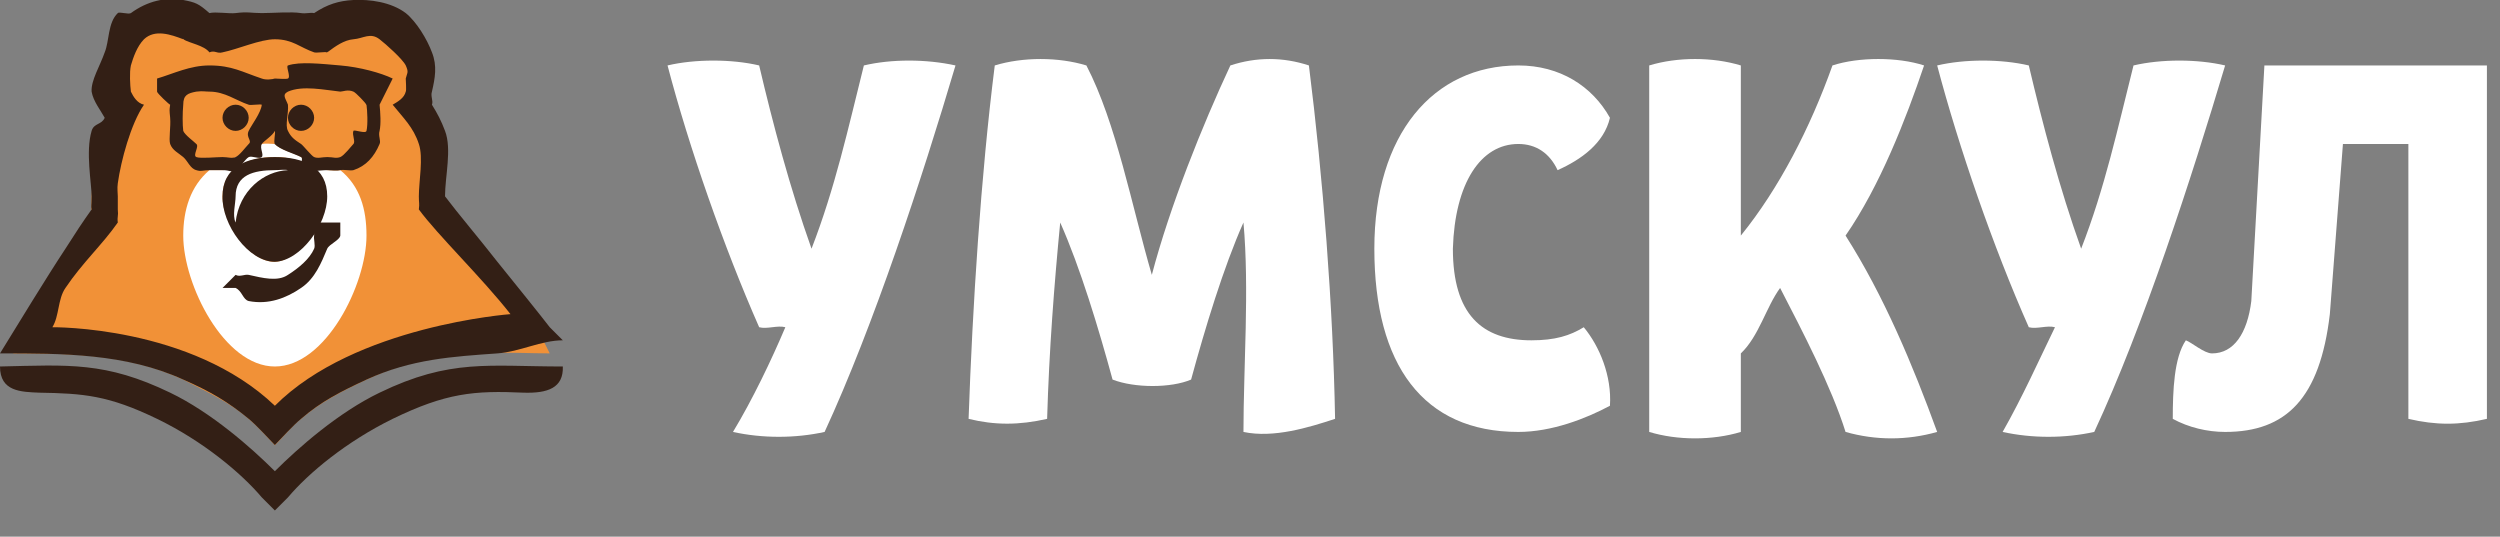 <svg width="191" height="41" viewBox="0 0 191 41" fill="none" xmlns="http://www.w3.org/2000/svg">
<rect x="0" y="0" width="191" height="41" fill="#808080" stroke="none"/>
<g clip-path="url(#clip0_1_320)">
<path d="M19 32C19.59 32.489 20.469 33.449 21 34C20.882 33.878 21.118 34.122 21 34C20.882 34.184 21.118 33.878 21 34C21.531 33.511 22.41 32.428 23 32C24.475 30.715 26.171 29.857 28 29C31.245 27.47 33.755 27.183 37 27C38.593 26.878 40.407 27 42 27L41 25C40.351 24.143 38.357 22.652 37 21C35.643 19.226 35.003 17.346 34 16C34 15.633 34 15.122 34 15C34 13.531 33.472 12.346 33 11C32.764 10.266 32.354 9.673 32 9C32.118 8.755 31.941 8.306 32 8C32.236 7.021 32.413 6.04 32 5C31.646 4.082 30.767 2.612 30 2C28.938 1.143 28.18 0.939 27 1C25.879 1.061 24.944 2.327 24 3C23.705 2.939 23.295 2.061 23 2C22.292 1.878 21.826 2 21 2C20.233 2 18.885 1.878 18 2C17.528 2.061 17.413 2.878 17 3C16.115 2.205 14.944 1.184 14 1C12.702 0.755 11.18 1.143 10 2C9.823 2.122 10.118 1.878 10 2C9.292 2.673 8.295 4.205 8 5C7.646 5.979 7.882 7.143 8 8C8.118 8.734 8.705 8.449 9 9C8.764 9.551 8.177 10.449 8 11C7.528 12.53 7 13.96 7 15C7 15.734 6.941 16.694 7 17C6.41 17.918 5.708 18.837 5 20C3.584 22.203 2.357 24.797 1 27C5.542 27 9.753 27.042 14 29C15.77 29.918 17.525 30.715 19 32Z" fill="#F19137"/>
<path d="M18 10C18.538 10 19 9.538 19 9C19 8.462 18.538 8 18 8C17.462 8 17 8.462 17 9C17 9.538 17.462 10 18 10Z" fill="#331F15"/>
<path d="M23 10C23.538 10 24 9.538 24 9C24 8.462 23.538 8 23 8C22.462 8 22 8.462 22 9C22 9.538 22.462 10 23 10Z" fill="#331F15"/>
<path d="M23 12C22.769 11.938 23.174 12.123 23 12C22.537 11.693 21.347 11.43 21 11C20.884 11 21.116 11 21 11C20.711 11 20.289 10.939 20 11C19.826 11.245 19.174 11.816 19 12C18.826 12.184 19.174 11.877 19 12C18.769 12.123 18.231 11.938 18 12C17.537 12.184 17.578 13 17 13C16.884 13 16.116 13 16 13C14.554 14.227 14 16.036 14 18C14 21.744 17.124 28 21 28C24.876 28 28 21.744 28 18C28 15.975 27.504 14.227 26 13C25.768 13.061 25.289 13 25 13C24.421 12.877 23.463 12.123 23 12ZM17 15C17 12.852 18.917 12 21 12C23.083 12 24 12.852 24 15C24 17.148 22.909 19.939 21 20C19.149 20.061 17 17.148 17 15Z" fill="white"/>
<path d="M22 21C21.212 21.536 20.069 21.238 19 21C18.663 20.94 18.337 21.179 18 21L17 22H18C18.506 22.238 18.55 22.881 19 23C20.519 23.298 21.875 22.774 23 22C24.069 21.285 24.55 20.072 25 19C25.169 18.643 25.944 18.357 26 18V17H24V18C23.944 18.238 24.113 18.762 24 19C23.663 19.774 22.844 20.464 22 21Z" fill="#331F15"/>
<path d="M21 20C22.954 19.937 25 17.159 25 15C25 12.778 23.198 12 21 12C18.802 12 17 12.778 17 15C16.939 17.159 18.985 20 21 20Z" fill="#331F15"/>
<path d="M22 13C21.738 12.932 21.328 13 21 13C19.361 13 18 13.373 18 15C18 15.543 17.738 16.458 18 17C18.262 14.559 20.164 13.068 22 13Z" fill="white"/>
<path d="M13 8C12.94 8.433 12.94 8.381 13 9C13.06 9.681 12.881 10.629 13 11C13.179 11.495 13.642 11.69 14 12C14.358 12.309 14.523 12.876 15 13C15.358 13.124 15.523 13 16 13C16.119 13 16.881 13 17 13C17.596 13 17.583 13.186 18 13C18.238 12.938 18.762 12.124 19 12C19.238 11.876 19.821 12.186 20 12C20.179 11.814 19.821 11.309 20 11C20.179 10.752 20.821 10.371 21 10C20.941 10.062 21.06 9.938 21 10C21.06 10.186 20.881 10.814 21 11C20.821 10.814 21.119 11.186 21 11C21.358 11.433 22.523 11.752 23 12C23.238 12.124 22.762 12.938 23 13C23.477 13.186 24.404 13 25 13C25.298 13 25.702 13.062 26 13C26.298 12.938 26.762 13.062 27 13C27.954 12.691 28.583 11.99 29 11C29.119 10.752 28.881 10.371 29 10C29.119 9.443 29.06 8.619 29 8C29 7.814 29 8.186 29 8C28.94 7.938 29.06 8.062 29 8L30 6C29.106 5.567 27.49 5.124 26 5C24.57 4.876 22.894 4.69 22 5C21.821 5.062 22.238 5.876 22 6C21.94 6.062 22.06 5.938 22 6C21.881 6.062 21.119 6 21 6C20.821 6.062 20.298 6.124 20 6C18.51 5.505 17.729 5 16 5C14.51 5 13.252 5.629 12 6V7C12 7.124 12.94 8 13 8ZM22 7C23.132 6.505 24.808 6.876 26 7C26.179 7 26.583 6.814 27 7C27.179 7.062 27.941 7.876 28 8C27.94 7.938 28 8.062 28 8C27.94 7.938 28 8.062 28 8C27.94 7.876 28 8.124 28 8C28.06 8.433 28.119 9.505 28 10C27.94 10.248 27.06 9.876 27 10C26.881 10.309 27.179 10.814 27 11C26.821 11.186 26.298 11.876 26 12C25.642 12.124 25.477 12 25 12C24.583 12 24.298 12.124 24 12C23.821 11.938 23.119 11.062 23 11C22.523 10.69 22.238 10.495 22 10C21.762 9.567 22.06 8.681 22 8C21.821 7.505 21.523 7.247 22 7ZM14 8C14 7.257 14.344 7.124 15 7C15.536 6.938 15.642 7 16 7C17.192 7 18.046 7.69 19 8C19.119 8.062 19.881 7.938 20 8C20 7.814 20 8.124 20 8C19.94 8.619 19.238 9.505 19 10C18.762 10.495 19.298 10.752 19 11C18.762 11.248 18.298 11.876 18 12C17.702 12.124 17.417 12 17 12C16.523 12 15.298 12.124 15 12C14.702 11.876 15.238 11.186 15 11C14.821 10.814 14.119 10.309 14 10C13.94 9.876 14 10.248 14 10C13.94 9.567 13.94 8.619 14 8Z" fill="#331F15"/>
<path d="M3 30C6.375 30.058 8.276 30.197 12 32C15.491 33.687 18.429 36.139 20 38L21 39L22 38C23.571 36.139 26.451 33.745 30 32C34.073 30.022 36.218 29.826 40 30C41.862 30.058 43.058 29.629 43 28C37.356 28 34.411 27.382 29 30C25.858 31.513 22.804 34.197 21 36C19.196 34.197 16.142 31.513 13 30C8.055 27.615 5.236 27.884 0 28C0 29.92 1.604 29.942 3 30Z" fill="#331F15"/>
<path d="M19 32C19.593 32.485 20.466 33.454 21 34C20.881 33.878 21.119 34.121 21 34C20.881 34.121 21.119 33.878 21 34C21.534 33.454 22.407 32.485 23 32C24.542 30.665 26.043 29.91 28 29C31.44 27.422 34.619 27.242 38 27C39.72 26.878 41.339 26 43 26L42 25C41.348 24.15 39.423 21.76 38 20C36.577 18.18 35.008 16.335 34 15C34 14.636 34 15.182 34 15C34 13.483 34.534 11.396 34 10C33.703 9.211 33.415 8.667 33 8C33.118 7.696 32.881 7.364 33 7C33.237 5.968 33.415 5.031 33 4C32.644 3.029 31.83 1.667 31 1C29.873 0.15 28.245 -0.061 27 -0C25.873 0.061 25.008 0.332 24 1C23.703 0.939 23.356 1.061 23 1C22.229 0.879 20.89 1 20 1C19.17 1 18.949 0.879 18 1C17.526 1.061 16.474 0.879 16 1C15.17 0.272 14.949 0.182 14 -0C12.636 -0.243 11.245 0.09 10 1C9.822 1.121 9.119 0.879 9 1C8.229 1.728 8.356 3.15 8 4C7.644 5.031 6.941 6.15 7 7C7.119 7.728 7.703 8.454 8 9C7.763 9.546 7.178 9.393 7 10C6.526 11.578 7 14.029 7 15C7 15.789 6.941 15.697 7 16C6.348 16.91 5.771 17.786 5 19C3.517 21.245 1.423 24.694 0 27C4.745 27 9.611 26.997 14 29C16.076 29.91 17.458 30.726 19 32ZM9 17C8.941 16.515 9.059 16.546 9 16C9 15.879 9 15.182 9 15C9 14.879 9 15.182 9 15C9 14.697 8.941 14.425 9 14C9.237 12.301 9.992 9.456 11 8C10.466 7.879 10.178 7.364 10 7C9.881 6.818 10 7.303 10 7C9.941 6.514 9.881 5.546 10 5C10.178 4.393 10.466 3.546 11 3C11.83 2.211 13.051 2.636 14 3C13.822 2.879 14.178 3.061 14 3C14.475 3.303 15.585 3.454 16 4C16.415 3.818 16.585 4.121 17 4C18.186 3.757 19.873 3 21 3C22.364 3 22.933 3.636 24 4C24.178 4.061 24.822 3.939 25 4C24.763 4.182 25.178 3.818 25 4C25.652 3.514 26.288 3.061 27 3C27.771 2.939 28.288 2.454 29 3C29.474 3.364 30.763 4.514 31 5C31.237 5.546 31.119 5.514 31 6C31 6.061 31.059 6.939 31 7C30.881 7.485 30.415 7.757 30 8C29.881 8.061 30.119 7.939 30 8C30.83 9.031 31.585 9.726 32 11C32.356 12.031 32 13.847 32 15C32 15.546 32.059 15.514 32 16C33.423 17.942 36.865 21.269 39 24C39 24 27.109 24.871 21 31C14.595 24.871 4 25 4 25C4.534 24.15 4.407 22.849 5 22C6.305 20.058 7.814 18.699 9 17Z" fill="#331F15"/>
<path d="M66 5C64.803 9.791 63.796 14.375 62 19C60.354 14.375 59.048 9.46 58 5C55.905 4.505 53.095 4.505 51 5C52.646 11.277 55.306 18.888 58 25C58.599 25.165 59.401 24.835 60 25C58.952 27.478 57.497 30.522 56 33C58.245 33.496 60.755 33.496 63 33C66.741 24.906 70.456 13.59 73 5C70.755 4.505 68.095 4.505 66 5Z" fill="white"/>
<path d="M102 32C101.847 23.329 101.071 13.508 100 5C98.011 4.346 95.989 4.346 94 5C91.858 9.581 89.377 15.765 88 21C86.47 15.765 85.295 9.418 83 5C80.858 4.346 78.142 4.346 76 5C74.929 13.508 74.306 23.329 74 32C75.989 32.491 77.858 32.491 80 32C80.153 26.765 80.541 21.745 81 17C82.53 20.436 83.929 25.074 85 29C86.683 29.655 89.47 29.655 91 29C92.071 25.074 93.47 20.436 95 17C95.459 22.072 95 28.092 95 33C97.295 33.491 100.011 32.655 102 32Z" fill="white"/>
<path d="M116 11C117.359 11 118.396 11.705 119 13C120.812 12.191 122.547 10.942 123 9C121.641 6.572 119.172 5 116 5C109.506 5 105 10.26 105 19C105 27.902 108.751 33 116 33C118.567 33 121.188 31.971 123 31C123.151 28.734 122.208 26.457 121 25C119.943 25.647 118.812 26 117 26C113.224 26 111 24.017 111 19C111.151 13.983 113.131 11 116 11Z" fill="white"/>
<path d="M133 27C134.385 25.69 134.923 23.474 136 22C137.692 25.275 139.923 29.561 141 33C143.308 33.655 145.692 33.655 148 33C146.154 27.924 143.923 22.585 141 18C143.615 14.234 145.615 9.094 147 5C145 4.345 142 4.345 140 5C138.308 9.749 135.923 14.398 133 18V5C130.846 4.345 128.154 4.345 126 5V33C128.154 33.655 130.846 33.655 133 33V27Z" fill="white"/>
<path d="M153 33C155.26 33.496 157.74 33.496 160 33C163.767 24.906 167.438 13.59 170 5C167.89 4.505 165.109 4.505 163 5C161.794 9.791 160.808 14.375 159 19C157.342 14.375 156.055 9.46 155 5C152.89 4.505 150.11 4.505 148 5C149.658 11.277 152.288 18.888 155 25C155.603 25.165 156.397 24.835 157 25C155.795 27.478 154.507 30.357 153 33Z" fill="white"/>
<path d="M184 11V32C186.113 32.494 187.886 32.494 190 32V5H173L172 23C171.698 25.471 170.66 27 169 27C168.396 27 167.453 26.165 167 26C166.094 27.318 166 29.859 166 32C167.208 32.659 168.642 33 170 33C174.679 33 177.244 30.424 178 24L179 11H184Z" fill="white"/>
</g>
<defs>
<clipPath id="clip0_1_320">
<rect width="191" height="41" fill="white"/>
</clipPath>
</defs>
</svg>
